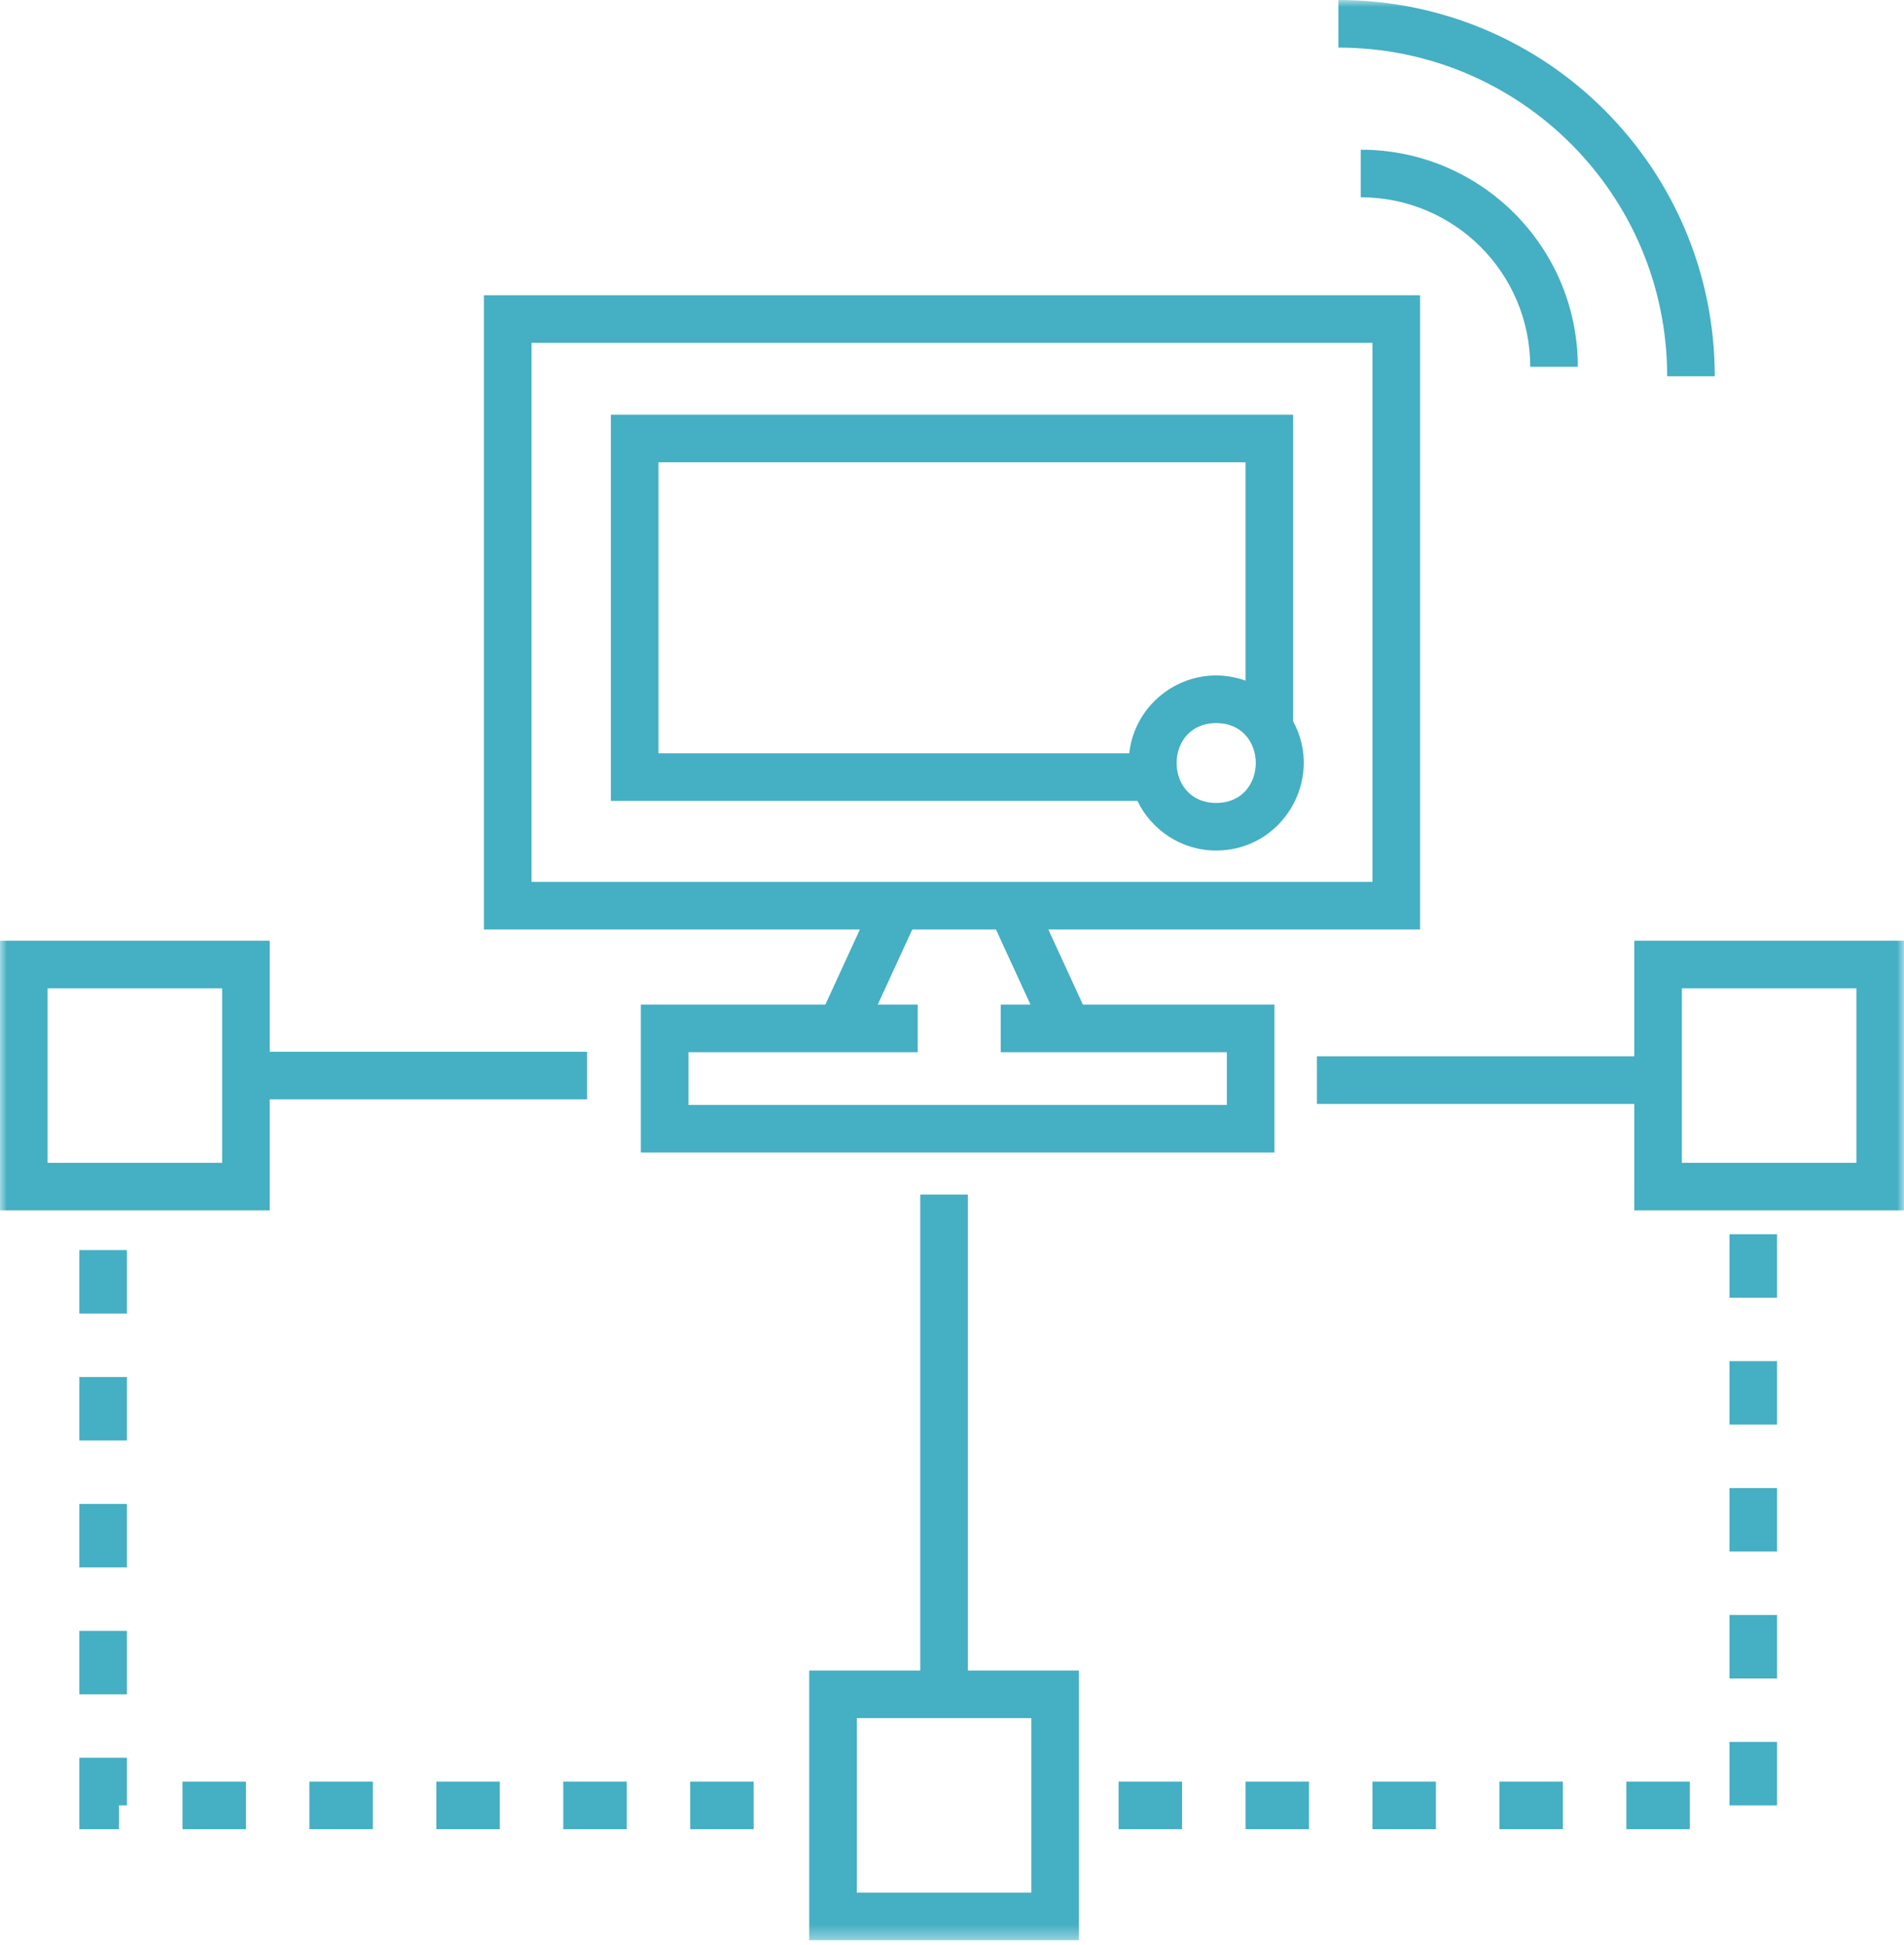 <?xml version="1.0" encoding="UTF-8"?>
<svg width="138px" height="141px" viewBox="0 0 138 141" version="1.1" xmlns="http://www.w3.org/2000/svg" xmlns:xlink="http://www.w3.org/1999/xlink">
    <title>40C2D035-53E6-4199-8AF1-8069E6642B46</title>
    <defs>
        <polygon id="path-1" points="0 140.636 138 140.636 138 0 0 0"></polygon>
    </defs>
    <g id="Handed-Over" stroke="none" stroke-width="1" fill="none" fill-rule="evenodd">
        <g id="Karriere" transform="translate(-474, -5466)">
            <g id="Group-20" transform="translate(0, 5140)">
                <g id="Group-30" transform="translate(474, 326)">
                    <path d="M98.624,10.85 L98.624,14.3 C105.415,14.3 110.909,19.794 110.909,26.583 L114.359,26.583 C114.359,17.884 107.319,10.85 98.624,10.85" id="Fill-1" fill="#45AFC3"></path>
                    <mask id="mask-2" fill="white">
                        <use xlink:href="#path-1"></use>
                    </mask>
                    <g id="Clip-4"></g>
                    <polygon id="Fill-3" fill="#45AFC3" mask="url(#mask-2)" points="40.825 132.586 45.425 132.586 45.425 129.136 40.825 129.136"></polygon>
                    <polygon id="Fill-5" fill="#45AFC3" mask="url(#mask-2)" points="5.75 113.611 9.2 113.611 9.2 109.011 5.75 109.011"></polygon>
                    <polygon id="Fill-6" fill="#45AFC3" mask="url(#mask-2)" points="31.625 132.586 36.225 132.586 36.225 129.136 31.625 129.136"></polygon>
                    <path d="M120.835,27.274 L124.285,27.274 C124.283,12.202 112.085,-0 97.006,-0 L97.006,3.45 C110.173,3.45 120.833,14.102 120.835,27.274" id="Fill-7" fill="#45AFC3" mask="url(#mask-2)"></path>
                    <polygon id="Fill-8" fill="#45AFC3" mask="url(#mask-2)" points="22.425 132.586 27.025 132.586 27.025 129.136 22.425 129.136"></polygon>
                    <polygon id="Fill-9" fill="#45AFC3" mask="url(#mask-2)" points="5.75 95.211 9.2 95.211 9.2 90.611 5.75 90.611"></polygon>
                    <polygon id="Fill-10" fill="#45AFC3" mask="url(#mask-2)" points="5.75 104.411 9.2 104.411 9.2 99.811 5.75 99.811"></polygon>
                    <polygon id="Fill-11" fill="#45AFC3" mask="url(#mask-2)" points="13.225 132.586 17.825 132.586 17.825 129.136 13.225 129.136"></polygon>
                    <path d="M3.45,84.286 L16.1,84.286 L16.1,71.636 L3.45,71.636 L3.45,84.286 Z M42.55,76.236 L19.55,76.236 L19.55,68.186 L0,68.186 L0,87.736 L19.55,87.736 L19.55,79.686 L42.55,79.686 L42.55,76.236 Z" id="Fill-12" fill="#45AFC3" mask="url(#mask-2)"></path>
                    <polygon id="Fill-13" fill="#45AFC3" mask="url(#mask-2)" points="5.75 122.811 9.2 122.811 9.2 118.211 5.75 118.211"></polygon>
                    <polygon id="Fill-14" fill="#45AFC3" mask="url(#mask-2)" points="5.75 132.586 8.625 132.586 8.625 130.861 9.2 130.861 9.2 127.411 5.75 127.411"></polygon>
                    <polygon id="Fill-15" fill="#45AFC3" mask="url(#mask-2)" points="125.35 112.461 128.8 112.461 128.8 107.861 125.35 107.861"></polygon>
                    <polygon id="Fill-16" fill="#45AFC3" mask="url(#mask-2)" points="125.35 121.661 128.8 121.661 128.8 117.061 125.35 117.061"></polygon>
                    <polygon id="Fill-17" fill="#45AFC3" mask="url(#mask-2)" points="125.35 130.861 128.8 130.861 128.8 126.261 125.35 126.261"></polygon>
                    <polygon id="Fill-18" fill="#45AFC3" mask="url(#mask-2)" points="125.35 103.261 128.8 103.261 128.8 98.661 125.35 98.661"></polygon>
                    <polygon id="Fill-19" fill="#45AFC3" mask="url(#mask-2)" points="117.875 132.586 122.475 132.586 122.475 129.136 117.875 129.136"></polygon>
                    <path d="M121.9,84.286 L134.55,84.286 L134.55,71.636 L121.9,71.636 L121.9,84.286 Z M118.45,68.186 L118.45,76.567 L95.45,76.567 L95.45,80.017 L118.45,80.017 L118.45,87.736 L138,87.736 L138,68.186 L118.45,68.186 Z" id="Fill-20" fill="#45AFC3" mask="url(#mask-2)"></path>
                    <polygon id="Fill-21" fill="#45AFC3" mask="url(#mask-2)" points="125.35 94.061 128.8 94.061 128.8 89.461 125.35 89.461"></polygon>
                    <path d="M62.1,137.186 L74.75,137.186 L74.75,124.536 L62.1,124.536 L62.1,137.186 Z M70.15,86.586 L66.7,86.586 L66.7,121.086 L58.65,121.086 L58.65,140.636 L78.2,140.636 L78.2,121.086 L70.15,121.086 L70.15,86.586 Z" id="Fill-22" fill="#45AFC3" mask="url(#mask-2)"></path>
                    <polygon id="Fill-23" fill="#45AFC3" mask="url(#mask-2)" points="50.025 132.586 54.625 132.586 54.625 129.136 50.025 129.136"></polygon>
                    <path d="M88.149,58.2 C84.324,58.2 84.324,52.412 88.149,52.412 C91.974,52.412 91.974,58.2 88.149,58.2 L88.149,58.2 Z M81.846,54.602 L47.725,54.602 L47.725,33.509 L90.275,33.509 L90.275,49.335 C86.368,47.939 82.29,50.603 81.846,54.602 L81.846,54.602 Z M93.725,30.059 L44.275,30.059 L44.275,58.052 L82.439,58.052 C83.465,60.177 85.635,61.65 88.149,61.65 C92.963,61.65 96.008,56.476 93.725,52.282 L93.725,30.059 Z" id="Fill-24" fill="#45AFC3" mask="url(#mask-2)"></path>
                    <path d="M63.618,72.818 L66.12,67.375 L72.187,67.375 L74.689,72.818 L72.533,72.818 L72.533,76.268 L88.921,76.268 L88.921,80.089 L49.897,80.089 L49.897,76.268 L66.514,76.268 L66.514,72.818 L63.618,72.818 Z M38.525,63.925 L99.475,63.925 L99.475,24.851 L38.525,24.851 L38.525,63.925 Z M46.447,72.818 L46.447,83.539 L92.371,83.539 L92.371,72.818 L78.487,72.818 L75.984,67.375 L102.925,67.375 L102.925,21.401 L35.075,21.401 L35.075,67.375 L62.322,67.375 L59.821,72.818 L46.447,72.818 Z" id="Fill-25" fill="#45AFC3" mask="url(#mask-2)"></path>
                    <polygon id="Fill-26" fill="#45AFC3" mask="url(#mask-2)" points="81.075 132.586 85.675 132.586 85.675 129.136 81.075 129.136"></polygon>
                    <polygon id="Fill-27" fill="#45AFC3" mask="url(#mask-2)" points="108.675 132.586 113.275 132.586 113.275 129.136 108.675 129.136"></polygon>
                    <polygon id="Fill-28" fill="#45AFC3" mask="url(#mask-2)" points="99.475 132.586 104.075 132.586 104.075 129.136 99.475 129.136"></polygon>
                    <polygon id="Fill-29" fill="#45AFC3" mask="url(#mask-2)" points="90.275 132.586 94.875 132.586 94.875 129.136 90.275 129.136"></polygon>
                </g>
            </g>
        </g>
    </g>
</svg>